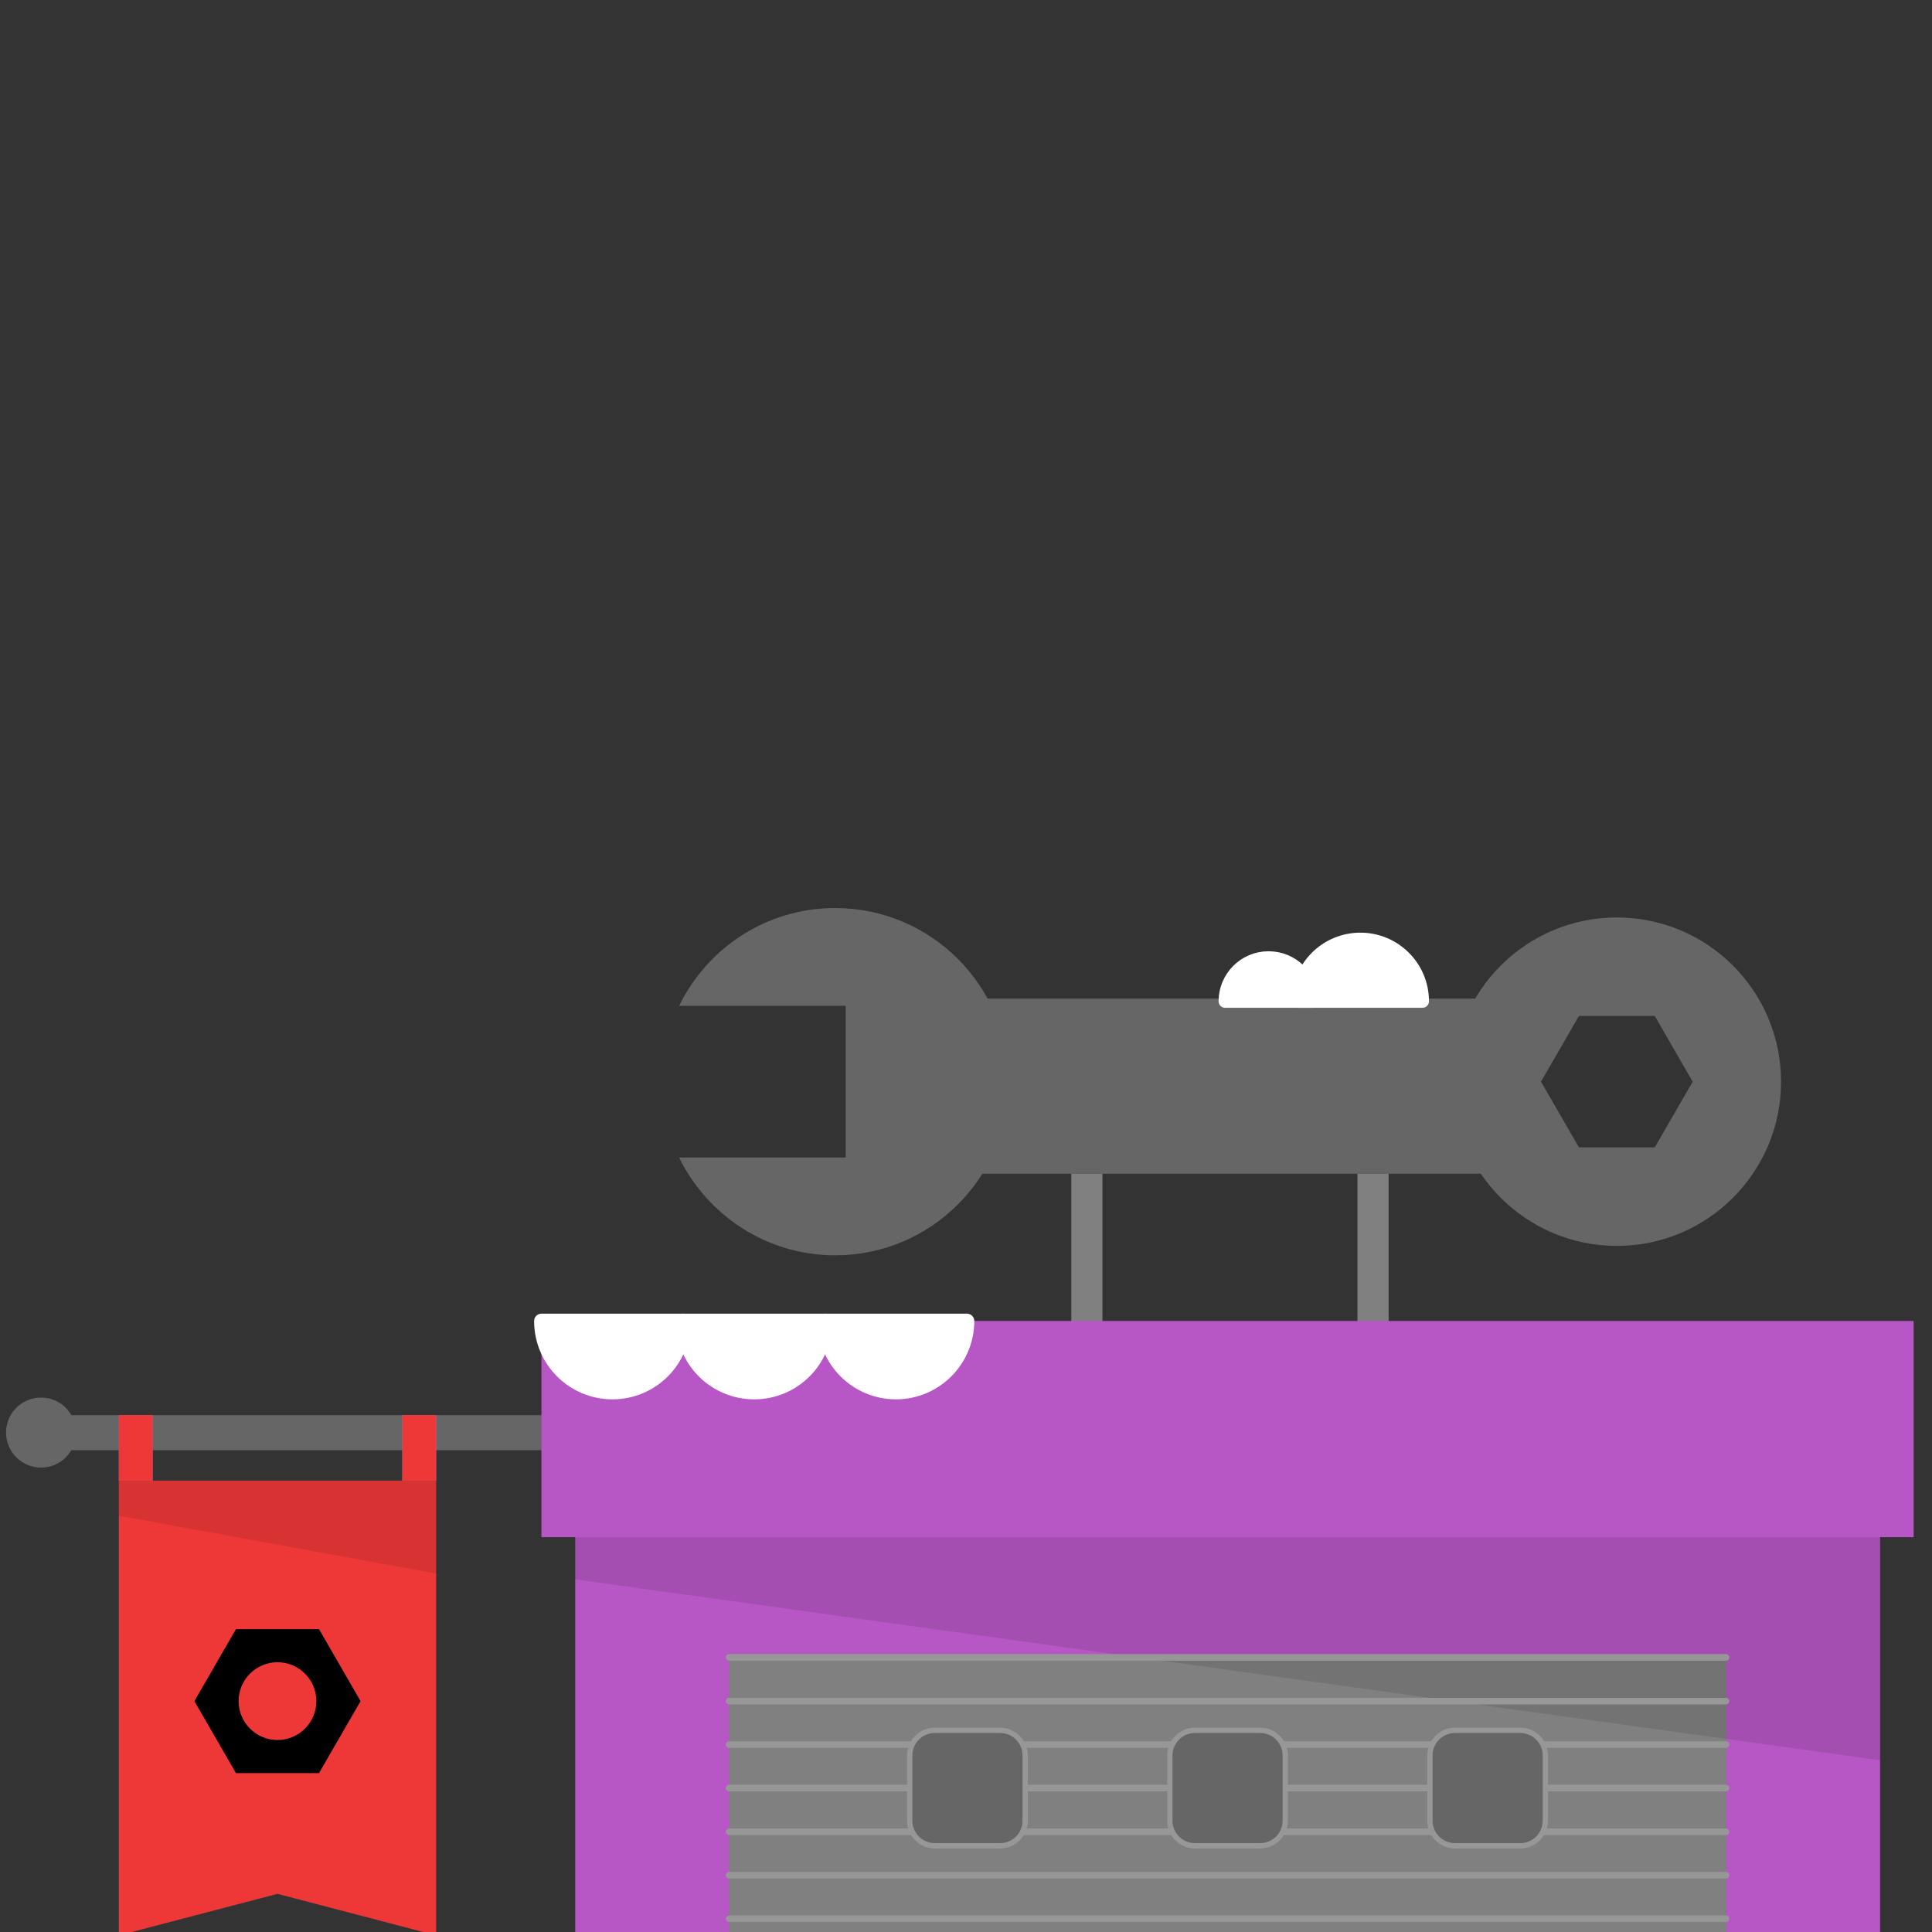 <svg xmlns="http://www.w3.org/2000/svg" xmlns:xlink="http://www.w3.org/1999/xlink" version="1.1" x="0px" y="0px" viewBox="0 0 800 800" enable-background="new 0 0 800 800" xml:space="preserve"><rect x="0" y="0" width="800" height="800" fill="#333333" stroke="none"/><g id="Layer_1"></g><g id="Layer_2"><g><g><g><g><path fill="#666666" d="M345.8 376c-28.4 0-52.9 16.5-64.6 40.5h69v62.8h-69c11.7 23.9 36.2 40.5 64.6 40.5 c39.7 0 71.9-32.2 71.9-71.9S385.5 376 345.8 376z"/></g><rect x="399.1" y="413.5" fill="#666666" width="225.6" height="72.5"/><g><path fill="#666666" d="M669.5 379.9c-37.6 0-68 30.5-68 68c0 37.6 30.5 68 68 68c37.6 0 68-30.5 68-68 C737.5 410.3 707 379.9 669.5 379.9z M685.2 475.1h-31.4l-15.7-27.2l15.7-27.2h31.4l15.7 27.2L685.2 475.1z"/></g></g><g><rect x="443.6" y="486" fill="#808080" width="12.9" height="96.5"/><rect x="562.1" y="486" fill="#808080" width="12.9" height="96.5"/></g></g><g><circle fill="#666666" cx="17" cy="593.2" r="14.5"/><rect x="17" y="586" fill="#666666" width="214.4" height="14.5"/><g><g><polygon fill="#EE3837" points="114.9,613.1 49.2,613.1 49.2,801.4 114.9,784.2 180.6,801.4 180.6,613.1"/><rect x="49.2" y="586" fill="#7B7CF0" width="14" height="27.1"/><rect x="166.6" y="586" fill="#7B7CF0" width="14" height="27.1"/></g><polygon opacity="0.1" points="49.2,613.1 49.2,627.6 180.6,651.6 180.6,613.1"/><rect x="49.2" y="586" fill="#EE3837" width="14" height="27.1"/><rect x="166.6" y="586" fill="#EE3837" width="14" height="27.1"/></g></g><g><g><rect x="238.2" y="589.6" fill="#B757C5" width="540.3" height="313.5"/><rect x="301.9" y="686.3" fill="#808080" width="412.9" height="216.8"/><rect x="224.2" y="547" fill="#B757C5" width="568.2" height="89.5"/><polygon opacity="0.1" points="238.2,636.6 238.2,654 778.5,728.9 778.5,636.6"/><g><line fill="none" stroke="#979797" stroke-width="2.73" stroke-linecap="round" stroke-miterlimit="10" x1="301.9" y1="686.3" x2="714.7" y2="686.3"/></g><g><line fill="none" stroke="#979797" stroke-width="2.73" stroke-linecap="round" stroke-miterlimit="10" x1="301.9" y1="704.4" x2="714.7" y2="704.4"/></g><g><line fill="none" stroke="#979797" stroke-width="2.73" stroke-linecap="round" stroke-miterlimit="10" x1="301.9" y1="722.4" x2="714.7" y2="722.4"/></g><g><line fill="none" stroke="#979797" stroke-width="2.73" stroke-linecap="round" stroke-miterlimit="10" x1="301.9" y1="740.4" x2="714.7" y2="740.4"/></g><g><line fill="none" stroke="#979797" stroke-width="2.73" stroke-linecap="round" stroke-miterlimit="10" x1="301.9" y1="758.5" x2="714.7" y2="758.5"/></g><g><line fill="none" stroke="#979797" stroke-width="2.73" stroke-linecap="round" stroke-miterlimit="10" x1="301.9" y1="776.5" x2="714.7" y2="776.5"/></g><g><line fill="none" stroke="#979797" stroke-width="2.73" stroke-linecap="round" stroke-miterlimit="10" x1="301.9" y1="794.5" x2="714.7" y2="794.5"/></g><g><line fill="none" stroke="#979797" stroke-width="2.73" stroke-linecap="round" stroke-miterlimit="10" x1="301.9" y1="812.6" x2="714.7" y2="812.6"/></g><g><line fill="none" stroke="#979797" stroke-width="2.73" stroke-linecap="round" stroke-miterlimit="10" x1="301.9" y1="830.6" x2="714.7" y2="830.6"/></g><g><line fill="none" stroke="#979797" stroke-width="2.73" stroke-linecap="round" stroke-miterlimit="10" x1="301.9" y1="848.6" x2="714.7" y2="848.6"/></g><g><line fill="none" stroke="#979797" stroke-width="2.73" stroke-linecap="round" stroke-miterlimit="10" x1="301.9" y1="866.7" x2="714.7" y2="866.7"/></g><g><line fill="none" stroke="#979797" stroke-width="2.73" stroke-linecap="round" stroke-miterlimit="10" x1="301.9" y1="884.7" x2="714.7" y2="884.7"/></g></g><g><path fill="#666666" stroke="#979797" stroke-width="2.196" stroke-linecap="round" stroke-miterlimit="10" d="M424.5 753.9 c0 5.7-4.6 10.4-10.4 10.4h-27c-5.7 0-10.4-4.6-10.4-10.4v-27c0-5.7 4.6-10.4 10.4-10.4h27c5.7 0 10.4 4.6 10.4 10.4V753.9z"/><path fill="#666666" stroke="#979797" stroke-width="2.196" stroke-linecap="round" stroke-miterlimit="10" d="M532.2 753.9 c0 5.7-4.6 10.4-10.4 10.4h-27c-5.7 0-10.4-4.6-10.4-10.4v-27c0-5.7 4.6-10.4 10.4-10.4h27c5.7 0 10.4 4.6 10.4 10.4V753.9z"/><path fill="#666666" stroke="#979797" stroke-width="2.196" stroke-linecap="round" stroke-miterlimit="10" d="M639.9 753.9 c0 5.7-4.6 10.4-10.4 10.4h-27c-5.7 0-10.4-4.6-10.4-10.4v-27c0-5.7 4.6-10.4 10.4-10.4h27c5.7 0 10.4 4.6 10.4 10.4V753.9z"/></g><g><path fill="#FFFFFF" stroke="#FFFFFF" stroke-width="6.07" stroke-linejoin="round" stroke-miterlimit="10" d="M283 547 c0 16.2-13.1 29.4-29.4 29.4c-16.2 0-29.4-13.1-29.4-29.4H283z"/><path fill="#FFFFFF" stroke="#FFFFFF" stroke-width="6.07" stroke-linejoin="round" stroke-miterlimit="10" d="M341.7 547 c0 16.2-13.1 29.4-29.4 29.4c-16.2 0-29.4-13.1-29.4-29.4H341.7z"/><path fill="#FFFFFF" stroke="#FFFFFF" stroke-width="6.07" stroke-linejoin="round" stroke-miterlimit="10" d="M400.4 547 c0 16.2-13.2 29.4-29.4 29.4s-29.4-13.1-29.4-29.4H400.4z"/></g></g><g><path fill="#FFFFFF" stroke="#FFFFFF" stroke-width="7.263" stroke-linejoin="round" stroke-miterlimit="10" d="M724.1 900.3 c0-19 15.4-34.5 34.5-34.5c19 0 34.5 15.4 34.5 34.5H724.1z"/><path fill="#FFFFFF" stroke="#FFFFFF" stroke-width="7.263" stroke-linejoin="round" stroke-miterlimit="10" d="M683.5 900.3 c0-13.3 10.8-24.1 24.1-24.1c13.3 0 24.1 10.8 24.1 24.1H683.5z"/></g><g><path fill="#FFFFFF" stroke="#FFFFFF" stroke-width="5.415" stroke-linejoin="round" stroke-miterlimit="10" d="M537.6 414.6 c0-14.2 11.5-25.7 25.7-25.7c14.2 0 25.7 11.5 25.7 25.7H537.6z"/><path fill="#FFFFFF" stroke="#FFFFFF" stroke-width="5.415" stroke-linejoin="round" stroke-miterlimit="10" d="M507.3 414.6 c0-9.9 8-18 18-18c9.9 0 18 8 18 18H507.3z"/></g><polygon points="97.7,734.2 80.5,704.4 97.7,674.6 132.1,674.6 149.3,704.4 132.1,734.2"/><circle fill="#EE3837" cx="114.9" cy="704.4" r="16.1"/></g></g></svg>